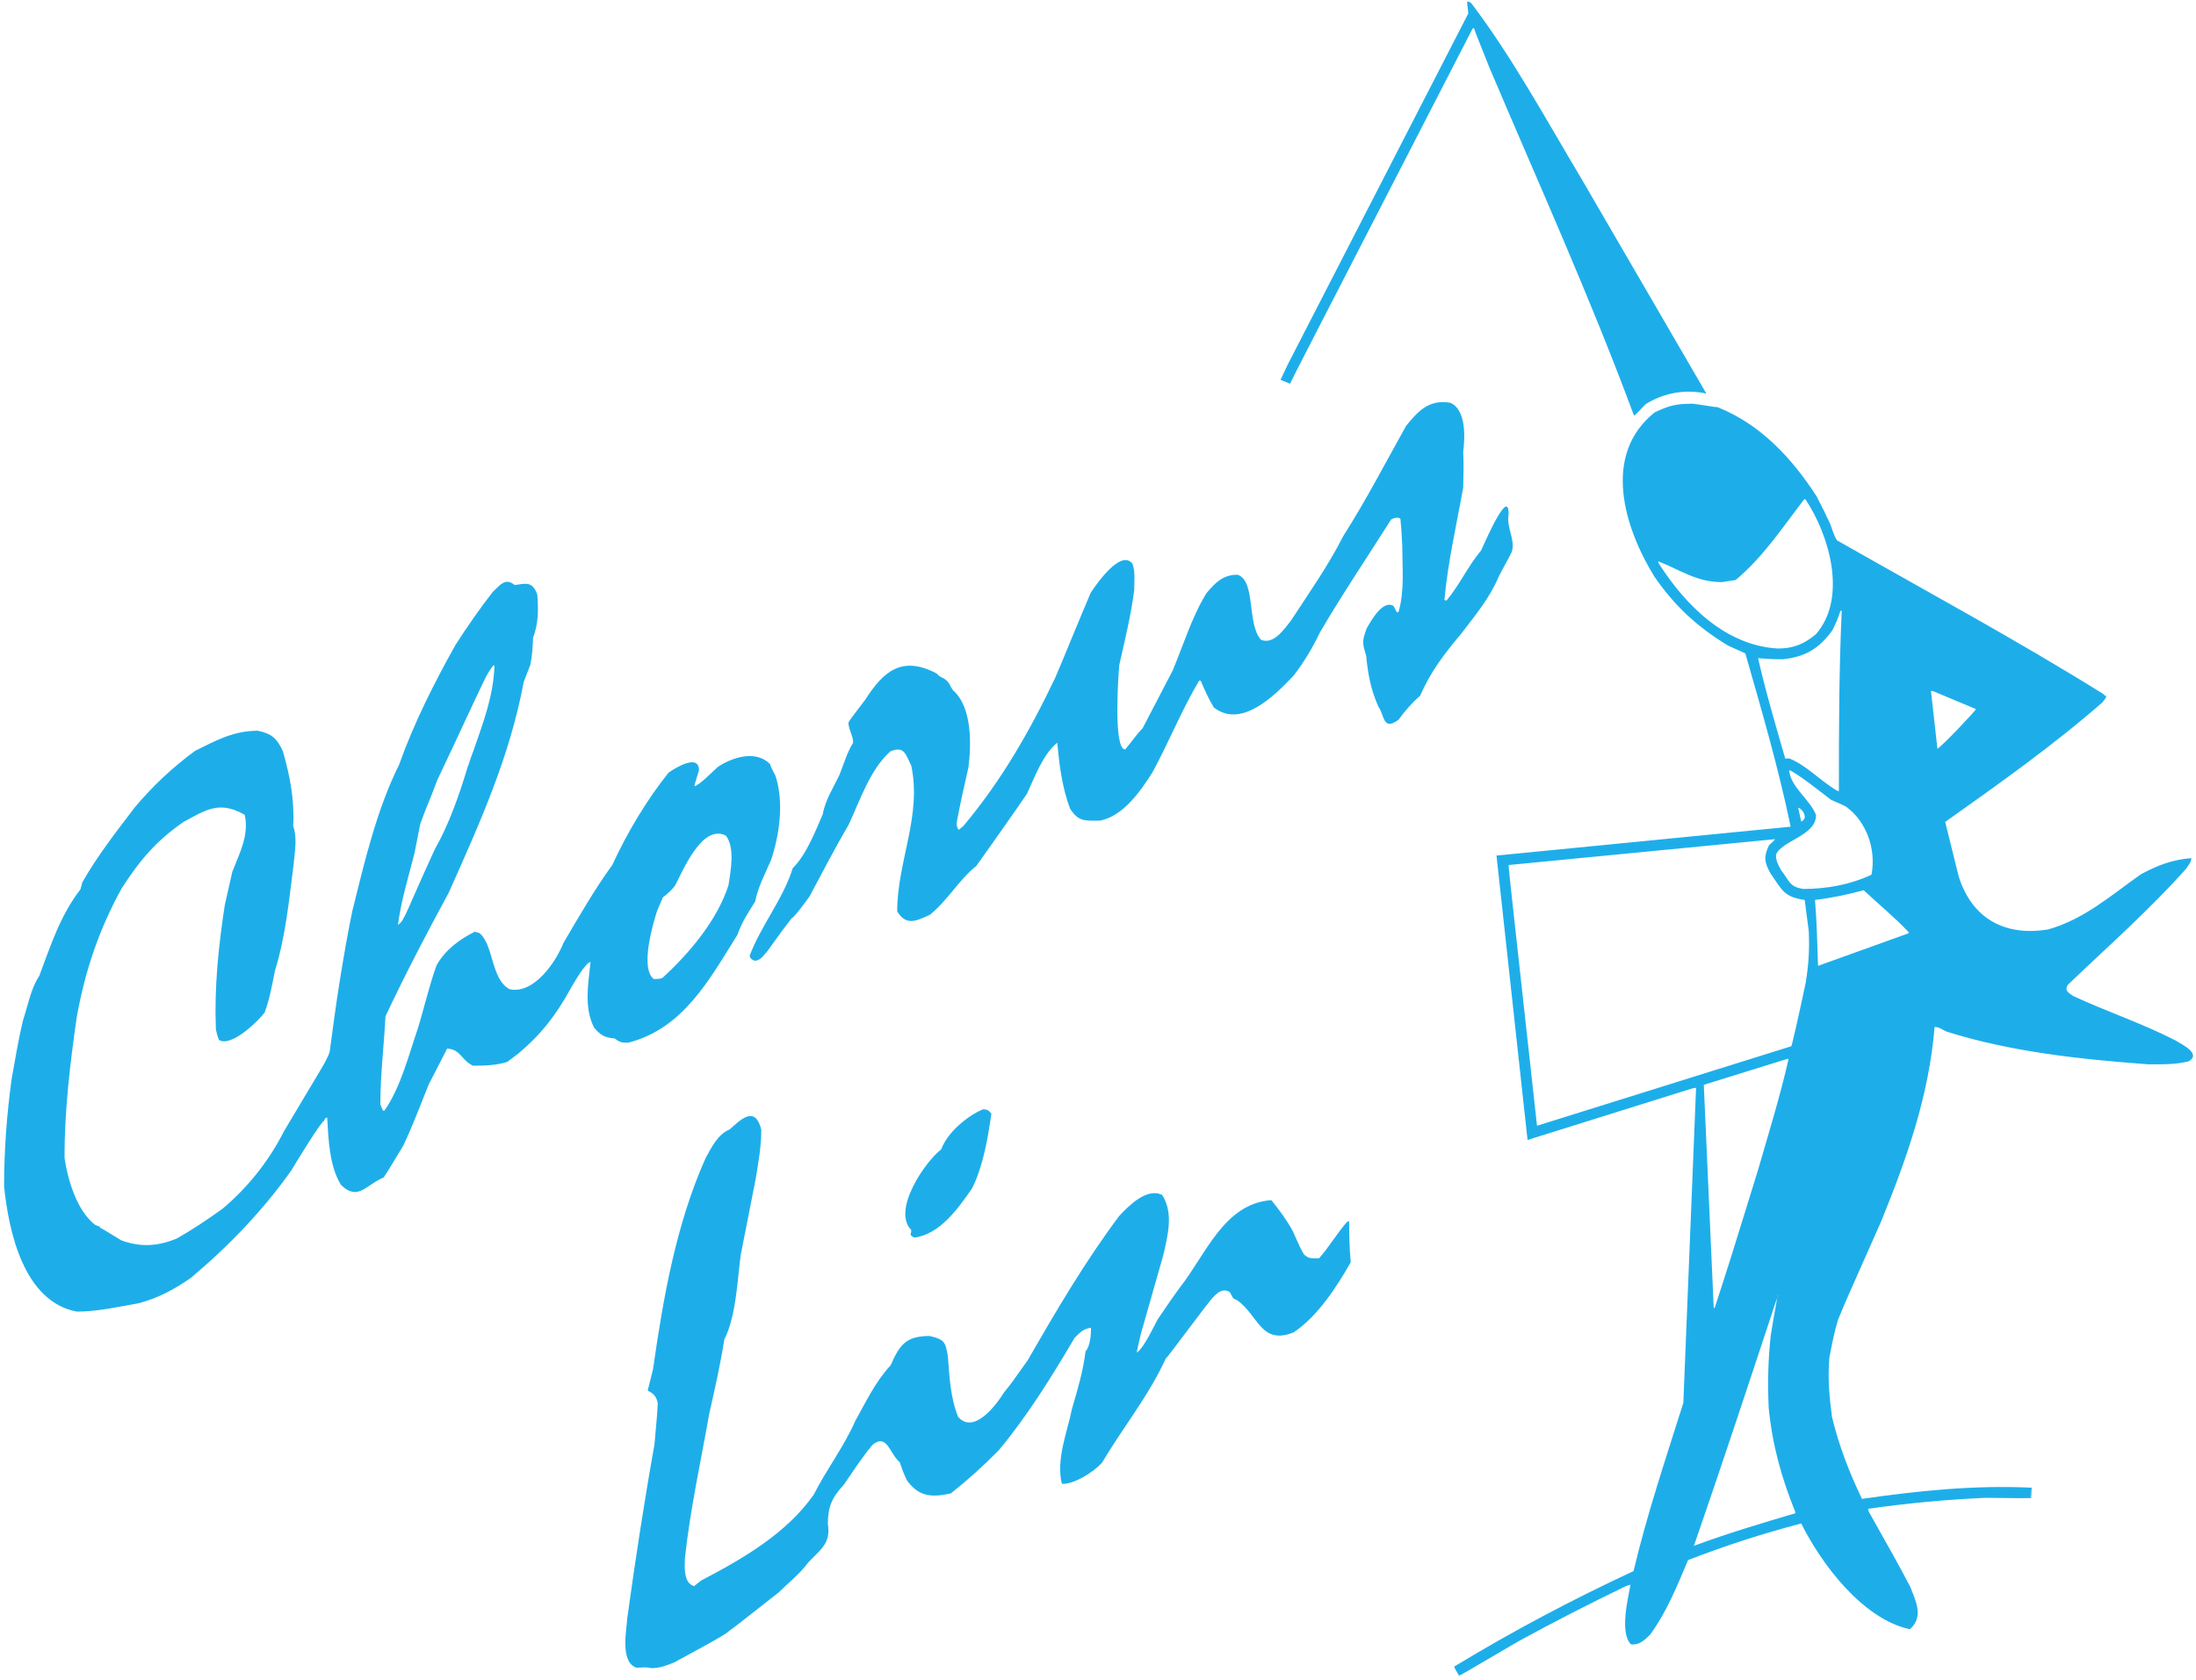 <?xml version="1.0" encoding="UTF-8" standalone="no"?>
<!-- Created with Inkscape (http://www.inkscape.org/) -->

<svg
   xmlns:dc="http://purl.org/dc/elements/1.1/"
   xmlns:cc="http://creativecommons.org/ns#"
   xmlns:rdf="http://www.w3.org/1999/02/22-rdf-syntax-ns#"
   xmlns:svg="http://www.w3.org/2000/svg"
   xmlns="http://www.w3.org/2000/svg"
   xmlns:inkscape="http://www.inkscape.org/namespaces/inkscape"
   version="1.1"
   width="468.75"
   height="358.75"
   id="svg2"
   xml:space="preserve"><defs
     id="defs6" /><g
     transform="matrix(1.25,0,0,-1.25,0,358.75)"
     id="g10"><g
       transform="scale(0.1,0.1)"
       id="g12"><path
         d="m 2790.29,2160.14 c -74.5,201.23 -163.47,397.81 -246.99,594.66 -23.55,58.9 -23.55,58.9 -26.05,67.04 -0.87,-0.21 -1.74,-0.48 -2.62,-0.75 -306.22,-594.73 -306.22,-594.73 -311.67,-606.51 -5.45,2.22 -10.84,4.44 -16.22,6.67 3.77,8.14 7.54,16.21 11.37,24.3 103.04,200.41 206.08,400.83 309.12,601.25 0,7.47 -2.09,13.6 -1.75,20.66 3.63,-0.2 3.97,-0.6 7.33,-3.29 70.47,-93.28 127.81,-199.21 188.04,-299.96 71,-122.15 142.01,-244.3 213.08,-366.52 -36.08,8.08 -72.96,1.21 -103.78,-18.04 -17.3,-18.03 -17.3,-18.03 -19.86,-19.51 l 0,0 z m 245.78,-397.82 c -89.7,4.98 -158.22,74.44 -203.52,145.37 -0.39,1.28 -0.73,2.49 -1.07,3.7 38.36,-15 65.62,-35.67 108.96,-35.67 7.81,1.21 15.68,2.43 23.55,3.64 47.12,39.64 79.76,89.44 117.05,137.97 0.66,-0.07 1.41,-0.21 2.14,-0.34 40.52,-60.78 71.95,-167.58 18.04,-230.03 -20.25,-16.9 -38.43,-24.64 -65.15,-24.64 l 0,0 z m 272.37,-171.14 c -3.7,32.91 -7.4,65.82 -11.04,98.66 1.21,-0.07 2.42,-0.2 3.64,-0.34 24.36,-10.16 48.79,-20.39 73.22,-30.62 0,-2.55 -60.5,-66.09 -65.82,-67.7 l 0,0 z m -170,-72.41 c -29.21,16.61 -52.43,43.47 -83.19,55.92 -2.21,-0.14 -4.43,-0.27 -6.66,-0.4 -16.42,56.87 -33.52,114.47 -46.37,171.48 25.78,-1.82 25.78,-1.82 42,-1.82 38.63,4.04 62.39,18.3 84.93,49.67 5.46,10.9 10.3,21.87 13.67,33.11 0.73,0 1.48,0 2.21,0 -4.71,-102.23 -4.84,-204.8 -4.84,-307.63 -0.6,-0.07 -1.21,-0.2 -1.75,-0.33 l 0,0 z m -62.59,-51.97 c -1.75,7.88 -3.5,15.75 -5.18,23.56 7.6,-1.88 18.04,-18.37 5.18,-23.56 l 0,0 z m 3.7,-115.15 c -23.96,3.58 -23.15,12.93 -37.96,31.97 -5.71,10.17 -8.81,15.68 -8.81,26.52 9.76,24.36 68.44,32.17 68.44,67.7 -10.5,27.06 -43.81,48.06 -45.97,76.59 8.35,-0.73 62.66,-43.81 71.41,-50.41 5.86,-2.96 14.67,-5.92 25.71,-11.77 35,-25.45 51.89,-72.76 43.48,-116.3 -36.55,-17.09 -76.66,-24.3 -116.3,-24.3 l 0,0 z m 25.04,-131.36 c -1.21,37.68 -2.16,75.44 -5.18,112.59 28.26,3.37 55.11,9.08 83.17,16.55 25.24,-23.75 52.57,-45.83 76.87,-71.74 -0.14,-0.6 -0.27,-1.21 -0.34,-1.81 -51.55,-18.51 -103.04,-37.02 -154.52,-55.59 l 0,0 z M 1112.42,20.727 c -10.97,2.418 -14.85,0.809 -25.61,0.809 -28.54,9.512 -16.68,65.344 -15.58,85.168 13.68,98.852 28.82,198.063 46.38,296.109 4.76,52.754 4.76,52.754 5.57,71.196 -2.86,11.777 -7.54,16.023 -17.13,20.781 3,12.293 6.08,24.578 9.15,36.801 17.26,121.465 39.37,247.598 89.63,360.133 10.17,18.437 20.56,40.539 41.27,49.246 19.46,17.414 43.39,41.269 53.92,-0.442 0,-28.097 -4.9,-55.976 -9.58,-84.07 -8.56,-43.461 -17.12,-86.922 -25.61,-130.387 -5.63,-42.359 -7.75,-104.261 -28.02,-144.066 -6.59,-42.438 -16.1,-84.07 -25.61,-126.438 -14.49,-81.804 -32.57,-163.457 -41.56,-246.425 -0.52,-14.711 -3.01,-42.661 15.58,-48.368 3.95,3.223 7.98,6.438 12,9.586 70.83,37.024 145.53,80.043 192.44,146.774 21.43,42.66 51.29,81.367 70.38,124.898 18.8,33.735 34.61,67.758 60.88,96 15.51,35.192 26.19,50.043 66.8,50.043 24.95,-6 26.78,-10.097 30.81,-34.019 2.92,-35.485 4.02,-69.95 17.56,-104.043 26.77,-30.731 64.75,19.679 78.43,41.629 12.81,15.949 12.81,15.949 40.03,54.363 48.88,84.805 98.11,168.945 156.79,247.234 16.11,17.125 46.98,48.805 73.24,35.711 19.77,-30.808 9.67,-68.711 1.91,-102.879 -12.81,-44.777 -25.61,-89.558 -38.34,-134.41 -6.44,-28.019 -6.44,-28.019 -6.8,-32.047 13.02,9.442 30.07,47.047 35.56,56.852 25.6,37.609 25.6,37.609 38.41,55.168 43.68,55.023 74.56,142.605 155.7,148.461 13.98,-17.414 25.02,-32.051 36.37,-52.391 12.8,-28.824 12.8,-28.824 19.16,-40.023 8.42,-8.414 14.05,-6.801 26.06,-6.801 17.48,19.828 30.28,42.289 47.55,61.969 1.17,0.586 2.42,1.101 3.66,1.613 0.07,-23.637 0.52,-46.539 2.78,-70.391 -24.07,-42.363 -56.26,-91.968 -97.17,-119.625 -56.63,-23.343 -60.95,30.731 -97.67,55.239 -8.13,1.902 -7.76,8.05 -12.01,13.609 -17.63,10.758 -32.41,-15 -41.99,-26.047 -64.03,-84.805 -64.03,-84.805 -67.25,-88.019 -29.26,-64.102 -72.65,-116.782 -108.72,-177.653 -14.06,-15.664 -47.41,-37.101 -68.41,-36 -10.47,41.262 9.36,88.969 17.19,128.043 9.81,33.656 18.88,63.879 23.19,98.414 7.76,7.75 9.66,29.192 9.22,40.02 -13.53,-1.828 -18.58,-7.824 -27.95,-17.196 -39.51,-66.949 -79.75,-132.066 -129.29,-191.699 -26.85,-27.293 -52.09,-50.121 -82.02,-73.972 -33.07,-7.243 -54.58,-5.637 -74.85,22.023 -6.37,13.535 -6.37,13.535 -12.37,31.168 -17.63,14.852 -21.43,49.609 -46.38,30.07 -18,-21.507 -33.3,-45.285 -49.25,-68.484 -20.19,-21.875 -27.21,-37.457 -27.21,-67.168 5.55,-33.367 -13.25,-43.973 -33.59,-65.633 -14.27,-19.601 -33,-33.797 -49.97,-50.773 -65.63,-51.223 -68.85,-54.442 -86.41,-67.246 -2.64,-4.754 -84.44,-47.996 -92.85,-52.828 -13.68,-5.41 -24.08,-9.586 -38.42,-9.586 l 0,0 z M 131.453,629.711 C 40.359,646.469 14.676,767.41 6.992,843.652 c 0,61.899 4.535,121.68 12.734,182.488 5.922,33.65 11.559,67.16 19.238,100.02 8.125,24.22 13.758,55.89 28.027,76.82 20.266,53.78 35.703,102.88 70.387,148.02 1.027,4.02 2.125,8.05 3.219,12 25.754,45.29 58.172,86.7 89.632,128.05 30.875,36.73 64.317,68.04 102.805,96.43 35.848,17.79 65.774,34.39 107.266,34.39 23.484,-5.26 32.047,-12 42.726,-34.83 12.215,-42.51 20.047,-83.11 17.629,-128.04 7.324,-20.78 2.641,-42.59 0.809,-64.75 -7.828,-61.39 -13.535,-122.56 -31.973,-182.49 -4.828,-24 -8.93,-47.85 -17.633,-71.19 -9.808,-13.54 -56.996,-60.14 -78,-46.83 -2.851,7.61 -2.851,7.61 -5.195,18 -2.855,72 4.391,141.51 15.145,212.05 4.246,18.94 8.488,37.89 12.808,56.85 12.653,33 28.969,62.34 21.289,97.6 -42.66,24.51 -65.707,9 -104.847,-12.36 C 266.742,1433.75 238.5,1400.54 207.77,1352.61 168.988,1282.3 145.355,1212.2 131.016,1132.52 119.527,1052.4 110.16,973.961 110.16,892.531 c 5.488,-37.246 20.781,-90.363 52.465,-114.804 2.633,-0.95 5.27,-1.903 7.977,-2.852 0,-0.512 0,-1.023 0,-1.609 11.261,-5.93 15.21,-9.149 36.804,-21.95 32.992,-12.004 62.117,-10.027 94.457,3.219 27,15.367 53.117,32.777 78.434,51.145 42.875,35.996 79.242,81.8 104.344,131.629 51.214,86.411 57.652,95.991 70.457,118.461 6.367,12.8 6.367,12.8 7.976,18.36 10.387,80.41 22.391,160.32 38.414,239.26 20.707,83.42 41.774,173.85 80.047,250.46 24.731,69.87 59.848,139.61 95.992,204.07 20.563,32.04 40.832,61.38 64.024,91.16 12.219,11.42 21.66,25.1 37.246,11.63 19.531,2.79 30.289,6.81 38.773,-16.38 1.754,-26.56 2.125,-48.37 -7.242,-73.61 -0.73,-15.58 -1.39,-30.58 -4.754,-46.46 -3.73,-9.59 -7.469,-19.17 -11.191,-28.76 -24,-128.48 -74.856,-240.8 -128.047,-360.13 -37.613,-69.29 -74.488,-139.68 -108.07,-211.24 -2.563,-49.68 -8.782,-100.38 -8.782,-150.431 1.465,-3.586 2.926,-7.172 4.461,-10.758 0.809,0 1.61,0 2.418,0 27.66,38.919 42.067,96.579 57.145,140.409 10.972,35.49 19.535,73.83 32.047,108 14.922,26.34 38.195,43.6 65.191,57.29 2.637,-0.8 5.344,-1.61 8.051,-2.42 24.437,-19.83 19.457,-79.97 51.945,-95.99 41.641,-8.27 78.735,47.12 91.61,79.53 26.339,44.78 52.758,90.95 83.268,132.87 25.24,54.88 58.39,110.64 96,157.61 11.63,8.34 52.02,33.07 52.02,4.02 -7.25,-23.19 -7.25,-23.19 -7.61,-27.21 10.75,3.8 30.51,24.95 40.02,33.22 24.07,15.94 64.24,29.41 88.83,4.82 2.78,-7.68 2.78,-7.68 9.15,-19.68 14.92,-44.34 7.46,-99.51 -7.17,-143.99 -9.52,-22.25 -22.84,-46.83 -27.22,-71.2 -12.01,-19.02 -22.91,-35.34 -30.37,-56.85 -47.86,-76.75 -93.14,-160.82 -186.87,-184.38 -10.61,0 -14.78,0.95 -22.39,7.16 -18.51,2.06 -24.15,5.35 -35.63,18.81 -17.493,34.68 -9.74,74.92 -5.93,112.02 -9.071,-0.8 -31.317,-41.12 -34.098,-45.66 -24.661,-44.7 -49.684,-77.55 -89.192,-110.77 -6.441,-4.76 -12.808,-9.59 -19.172,-14.41 -19.312,-5.86 -39.07,-6.37 -58.383,-6.37 -20.273,9.8 -20.933,28.1 -44.05,29.19 -10.539,-20.48 -21.075,-41.05 -31.606,-61.6 -14.054,-34.758 -26.785,-69.298 -43.246,-104.048 -25.609,-42.441 -25.609,-42.441 -33.582,-54.437 -30.883,-13.027 -43.683,-40.902 -72.805,-12.805 -20.05,32.336 -21.441,78.727 -23.632,115.239 -3.954,-0.954 -3.657,-2.418 -5.563,-5.93 -5.191,-1.461 -48.656,-72.656 -55.68,-84.508 -48.367,-68.41 -107.339,-129.582 -171.578,-183.578 -29.269,-20.191 -54.66,-33.875 -88.832,-43.242 -34.39,-6.074 -71.332,-14.34 -105.578,-14.34 l 0,0 z M 1561.3,756.07 c -9.87,5.707 -5.19,4.242 -5.19,13.168 -33.29,33.293 23.35,116.414 51.22,137.633 9.88,28.313 44.99,57.731 71.63,68.488 7.03,-0.66 8.86,-1.023 13.98,-7.609 -6.3,-42.512 -13.61,-88.172 -32.78,-127.246 -23.63,-34.02 -54.66,-78.582 -98.86,-84.434 l 0,0 z m -444.85,441.72 c -23.93,17.92 -1.4,94.89 5.92,117.21 3.22,7.46 6.44,14.93 9.66,22.39 8.42,6.08 14.49,12.07 20.78,19.98 12.95,24.51 46.1,106.38 86.85,85.31 15.8,-20.86 8.05,-60.14 4.39,-84.51 -19.1,-59.92 -67.16,-116.85 -113.19,-158.77 -5.34,-1.69 -9.22,-1.61 -14.41,-1.61 l 0,0 z m 172.02,31.24 c -6.3,3 -6.15,2.86 -8.42,8.34 19.83,52.46 57.36,97.09 73.61,149.63 23.34,23.34 38.48,62.56 51.21,92.05 4.61,25.02 18.15,45.15 28.83,67.97 7.03,17.63 13.25,38.78 23.2,54.43 0,11.93 -8.05,22.76 -8.05,34.39 3.22,5.64 3.22,5.64 28.83,39.22 31.68,49.76 63.51,75.3 122.04,44.49 6.37,-8.56 13.17,-5.34 21.23,-17.27 3.14,-6.44 3.14,-6.44 6.36,-11.19 32.7,-28.47 31.53,-91.61 26.41,-132.07 -7.17,-31.09 -14.05,-61.83 -19.97,-93.58 0,-5.64 -0.3,-6.73 2.78,-12.37 1.61,0 1.61,0 8.85,6.37 64.9,77.41 112.97,161.55 156.36,252.43 19.24,44.85 25.61,62.41 60.8,145.68 9.66,14.49 51.36,75.21 71.26,49.6 5.06,-12.8 3.08,-30.58 3.08,-44.85 -5.42,-42.8 -15.95,-85.53 -25.54,-128.04 -1.38,-14.86 -10.75,-144.36 10.11,-144.36 10.01,11.71 19.09,25.46 29.85,36.36 17.04,32.85 34.09,65.63 51.21,98.41 18.59,44.2 32.56,91.24 57.66,132.07 15.07,17.93 28.1,31.61 53.19,31.61 31.61,-10.54 15.44,-83.99 40.02,-111.22 22.03,-8.56 39.15,18.08 50.79,32.35 30.87,47.33 64.31,94.6 89.62,144.87 39,61.17 71.78,124.61 107.2,188.04 20.78,25.91 39.87,45.88 75.65,39.66 26.79,-11.34 25.4,-58.1 22.03,-82.9 0.73,-25.61 0.73,-25.61 0,-61.61 -11.35,-64.02 -26.2,-127.09 -32.05,-192.07 1.24,-1.09 1.24,-1.09 3.66,-1.09 22.32,26.7 36.81,59.12 58.75,85.16 13.54,29.64 47.2,105.22 47.2,62.42 -4.25,-23.49 11.56,-42.51 5.63,-64.03 -6.81,-14.41 -15.29,-28.16 -22.39,-42.43 -15.8,-37.46 -39.51,-65.34 -64.02,-97.61 -28.83,-34.24 -52.61,-65.27 -70.46,-106.39 -13.68,-11.7 -26.2,-26.26 -36.81,-40.83 -27.14,-20.33 -24,8.71 -34.38,22.4 -12.96,29.11 -17.86,55.6 -20.78,86.41 -6.37,22.24 -7.69,24.07 0.8,47.19 6.8,12 27.8,50.19 46.02,38.05 1.84,-3.59 3.74,-7.17 5.64,-10.83 0.88,0.29 1.75,0.59 2.7,0.8 10.47,35.12 6.44,76.54 6.44,112.02 -1.61,31.25 -1.61,31.25 -3.21,47.2 -3.67,3.66 -12.59,1.09 -16.03,-1.53 -40.61,-64.18 -83.04,-127.1 -121.61,-192.88 -11.99,-25.61 -27.43,-51 -44.78,-73.61 -31.61,-32.92 -88.38,-91.17 -136.02,-54.43 -9.36,15.07 -15.87,30.21 -22.46,45.66 -0.95,0.14 -1.83,0.29 -2.71,0.36 -29.55,-49.32 -51.8,-105.15 -79.68,-156.44 -20.12,-31.97 -50.04,-75.22 -89.92,-82.75 -26.63,0 -36,-1.97 -50.85,20.34 -13.83,36.66 -18.3,74.78 -21.96,112.82 -24.57,-20.11 -38.7,-59.18 -51.65,-87.21 -28.09,-41.12 -57.73,-82.53 -86.41,-123.22 -30.15,-23.99 -49.24,-59.41 -79.61,-83.63 -23.42,-10.53 -40.17,-19.39 -55.61,6 0,85.02 42.44,163.39 24,248.85 -10.09,21.14 -12.58,33.73 -35.56,24.44 -34.53,-30.37 -52.46,-84.73 -70.9,-124.46 -23.48,-40.17 -45.14,-81.73 -67.17,-123.22 -5.55,-7.61 -25.31,-35.19 -30.8,-37.61 -12.44,-16.02 -12.44,-16.02 -41.27,-56.04 -6.8,-7.32 -11.77,-16.32 -21.94,-16.32 l 0,0 z m -608.915,61.17 c 5.269,41.71 18.297,82.75 28.39,123.21 3.149,16.32 6.367,32.56 9.586,48.81 8.703,25.39 19.977,49.53 28.754,74.41 44.852,94.46 57.656,124.02 83.262,176.85 6.371,11.19 6.371,11.19 12.445,19.61 0.805,0.14 1.606,0.29 2.418,0.36 -1.832,-53.04 -18.953,-96.36 -36.441,-147.21 -3.219,-7.17 -6.438,-19.17 -9.66,-27.22 -14.121,-46.82 -31.461,-96.88 -55.973,-139.97 -49.172,-106.83 -51.145,-121.32 -62.781,-128.85 l 0,0 z M 2624.67,947.18 c -46.78,423.93 -46.78,423.93 -48.6,445.32 151.64,14.75 303.26,29.49 454.89,44.15 -1.14,-2.22 -1.14,-2.22 -10.3,-10.63 -8.95,-19.85 -8.07,-27.93 2.56,-47.51 20.12,-28.94 22.95,-40.58 58.55,-45.63 2.29,-17.64 4.58,-35.34 6.94,-53.04 1.47,-30.82 -0.14,-57.54 -5.19,-88.29 -11.78,-55.93 -23.55,-107.48 -24.56,-108.55 -144.76,-45.23 -289.53,-90.531 -434.29,-135.82 l 0,0 z m 411.4,-288.118 c 0.48,0 0.95,0 1.48,0 -0.53,0 -1,0 -1.48,0 l 0,0 z m 0,-2.957 c -0.27,0.266 -0.47,0.54 -0.67,0.739 0.48,0.136 0.94,0.269 1.41,0.34 -0.26,-0.34 -0.53,-0.676 -0.74,-1.079 l 0,0 z m -0.67,-2.894 c -0.13,0.605 -0.27,1.211 -0.4,1.816 0.74,-0.738 0.74,-0.738 0.4,-1.816 l 0,0 z m -108.96,-17.363 c -5.65,127.129 -11.3,254.191 -16.96,381.262 47.86,14.87 95.7,29.74 143.56,44.55 0.33,-0.34 0.67,-0.75 1.07,-1.15 -14.4,-63.463 -34.12,-126.858 -52.29,-189.85 -47.04,-152.371 -47.04,-152.371 -73.56,-234.07 -0.61,-0.203 -1.21,-0.473 -1.82,-0.742 l 0,0 z m -33.85,-406.227 c 48.66,140.594 95.16,281.652 141.67,422.445 0.74,-0.742 -4.44,-25.035 -10.3,-61.847 -4.71,-41.797 -5.52,-81.633 -3.7,-124.367 6.26,-63.942 21.47,-118.79 45.63,-178.825 -0.14,-0.605 -0.27,-1.211 -0.34,-1.816 -58.35,-17.231 -116.16,-34.457 -172.96,-55.59 l 0,0 z M 2491.48,8.07 c -7.07,11.773 -7.07,11.773 -8.14,15.41 99.6,60.367 200.48,113.874 306.21,163.071 22.82,96.914 55.26,192.883 85,287.371 7.2,179.359 14.47,358.711 21.74,538.068 -2.22,-0.34 -4.44,-0.67 -6.67,-1.08 -93.74,-29.34 -187.42,-58.687 -281.1,-88.027 -17.7,161.927 -35.41,323.847 -53.04,485.777 167.45,16.49 334.89,32.91 502.33,49.33 -20.66,99.88 -49.47,198.34 -77.33,295.85 -4.71,2.63 -19.44,8.48 -31.22,14.41 -52.3,32.23 -89.38,66.69 -124.04,116.63 -51.88,84.19 -90.18,208.29 0.41,280.77 25.77,12.19 37.35,14.75 65.48,14.75 22.82,-2.97 36.07,-5.86 41.93,-5.86 73.22,-29.41 126.25,-86.21 168.92,-152.03 11.78,-22.82 11.78,-22.82 23.56,-47.85 3.36,-9.09 5.86,-18.98 11.44,-27.6 151.36,-86.27 305.61,-169.6 454.08,-261.99 2.96,-2.97 2.96,-2.97 5.92,-4.05 -1.21,-4.44 -4.11,-7.4 -7.07,-11.03 -84.33,-73.63 -177.2,-139.32 -268.19,-203.92 7.68,-31.16 15.41,-62.33 23.15,-93.48 22.88,-71.88 78.94,-102.23 152.7,-90.12 61.52,17.43 106.81,57.81 158.3,94.22 28.86,15.35 53.16,24.9 86.07,27.6 0.34,-6.4 -5.04,-12.18 -8.47,-17.7 -62.33,-70.2 -134.68,-133.86 -202.38,-198.74 -5.86,-9.56 0.47,-12.92 8.48,-18.72 57.75,-26.99 118.11,-46.77 175.92,-76.51 9.9,-6.33 44.42,-22.48 22.08,-35.33 -23.09,-5.99 -46.03,-5.19 -69.19,-5.19 -115.41,8.62 -234.4,21.13 -344.44,55.93 -6.26,2.96 -14,8.48 -20.33,7.74 -9.82,-117.981 -46.97,-222.973 -91.25,-331.997 -58.89,-132.449 -58.89,-132.449 -73.57,-167.777 -6.46,-21 -10.42,-42.066 -14.73,-64.004 -3.24,-34.258 -0.27,-67.637 4.37,-102.363 11.98,-49.199 29.01,-93.617 51.22,-139.785 96.91,13.929 191.27,23.758 289.99,19.117 -0.4,-5.859 -0.8,-11.781 -1.14,-17.703 -14.34,-0.34 -14.34,-0.34 -78.34,0.406 -68.18,-3.098 -133.12,-9.156 -200.22,-18.777 0.34,-1.485 0.67,-2.961 1.08,-4.442 47.11,-83.863 47.11,-83.863 70.66,-128.007 9.77,-24.836 23.96,-52.094 -0.33,-73.223 -81.03,17.43 -151.43,112.324 -185.48,180.637 -66.08,-17.301 -129.89,-37.895 -193.22,-62.528 -18.44,-43.476 -36.48,-88.699 -64.81,-127.332 -9.56,-9.625 -18.98,-18.371 -32.71,-16.555 -19.58,19.582 -5.18,77.871 -0.74,101.894 -2.69,-0.809 -5.38,-1.684 -8.08,-2.562 C 2713.84,130.555 2653.54,99.801 2593.04,66.621 2495.12,9.211 2495.12,9.211 2491.48,8.07 l 0,0 z M 3467.97,313.656 c 0,-0.019 -0.01,-0.039 -0.04,-0.054 -0.02,-0.012 -0.06,-0.016 -0.11,-0.028 l -0.11,-0.019 c -0.07,-0.008 -0.23,-0.028 -0.46,-0.043 l 0.37,-0.164 0.13,-0.043 c 0.04,-0.02 0.09,-0.043 0.12,-0.059 0.03,-0.023 0.04,-0.047 0.04,-0.078 0,-0.027 -0.02,-0.047 -0.05,-0.059 -0.01,-0.007 -0.04,-0.015 -0.07,-0.019 l -0.08,-0.02 c -0.15,-0.027 -0.32,-0.054 -0.5,-0.074 l 0.12,-0.031 0.34,-0.113 c 0.04,-0.008 0.1,-0.02 0.18,-0.043 0.03,-0.016 0.05,-0.039 0.05,-0.067 -0.01,-0.027 -0.01,-0.039 -0.03,-0.054 -0.01,-0.012 -0.03,-0.012 -0.05,-0.012 -0.07,0.008 -0.16,0.027 -0.27,0.066 l -0.25,0.086 -0.2,0.055 c -0.1,0.023 -0.16,0.051 -0.19,0.07 -0.03,0.024 -0.03,0.047 -0.03,0.074 0,0.028 0.01,0.043 0.05,0.059 0.04,0.012 0.12,0.027 0.24,0.035 0.14,0.012 0.3,0.035 0.47,0.074 -0.16,0.075 -0.33,0.141 -0.51,0.203 l -0.09,0.028 c -0.04,0.012 -0.07,0.023 -0.09,0.039 -0.04,0.015 -0.06,0.047 -0.05,0.074 0.01,0.035 0.04,0.059 0.12,0.078 0.02,0.004 0.08,0.004 0.15,0.012 0.2,0.012 0.37,0.035 0.51,0.059 l 0.12,0.027 c 0.06,0.012 0.09,0.015 0.11,0.015 0.02,0 0.04,-0.003 0.05,-0.023 0,-0.016 0.01,-0.031 0.01,-0.051 z m 0.04,0.723 c 0,-0.008 -0.01,-0.024 -0.03,-0.043 -0.02,-0.016 -0.04,-0.035 -0.05,-0.039 0.02,-0.047 0.03,-0.086 0.04,-0.117 0.01,-0.032 0.01,-0.059 0.01,-0.078 0,-0.106 -0.04,-0.176 -0.1,-0.219 -0.06,-0.039 -0.14,-0.059 -0.25,-0.051 -0.11,0.008 -0.2,0.051 -0.26,0.129 -0.07,0.078 -0.1,0.168 -0.1,0.273 0,0.032 0.02,0.075 0.04,0.121 0.03,0.055 0.06,0.086 0.09,0.083 0.01,0 0.03,-0.008 0.03,-0.016 0.02,-0.008 0.05,-0.012 0.09,-0.02 0.03,0 0.08,-0.004 0.14,-0.007 0.05,-0.004 0.09,-0.012 0.13,0 0.02,0.003 0.06,0.015 0.12,0.035 0,0 0.02,0 0.03,0.011 l 0.01,0.004 c 0.02,-0.004 0.03,-0.015 0.04,-0.023 0.01,-0.012 0.02,-0.027 0.02,-0.043 z m -0.46,-0.102 c -0.03,0 -0.05,0 -0.07,0.004 -0.02,0 -0.04,0.008 -0.06,0.016 -0.01,-0.02 -0.02,-0.031 -0.03,-0.043 0,-0.008 0,-0.016 -0.01,-0.02 0,-0.07 0.02,-0.132 0.07,-0.183 0.05,-0.059 0.12,-0.082 0.19,-0.09 0.07,-0.004 0.13,0.008 0.16,0.027 0.04,0.02 0.06,0.063 0.06,0.11 0.01,0.043 0,0.074 -0.01,0.105 0,0.024 -0.02,0.043 -0.05,0.074 -0.11,-0.007 -0.2,-0.007 -0.25,0 z m -0.01,0.817 c 0.04,-0.008 0.07,-0.032 0.07,-0.074 0,-0.036 -0.03,-0.051 -0.07,-0.051 -0.01,0 -0.03,0.008 -0.05,0.008 l -0.06,0 c 0.01,-0.071 0.03,-0.125 0.05,-0.172 0.03,-0.039 0.07,-0.075 0.13,-0.106 l 0.35,-0.019 c 0.05,-0.008 0.07,-0.024 0.06,-0.071 0,-0.039 -0.02,-0.054 -0.07,-0.054 l -0.45,0.031 c -0.02,0 -0.04,0 -0.07,0.004 -0.03,0.008 -0.05,0.008 -0.06,0.008 -0.05,0.004 -0.07,0.023 -0.06,0.062 0,0.039 0.04,0.063 0.11,0.059 -0.08,0.086 -0.11,0.179 -0.1,0.281 0,0.039 0.02,0.062 0.04,0.078 0.03,0.016 0.07,0.024 0.12,0.016 0.03,0 0.04,0 0.06,0 z m -0.04,0.578 c 0,-0.012 0,-0.02 0,-0.031 -0.01,-0.012 -0.01,-0.024 -0.02,-0.036 0,-0.007 0.01,-0.035 0.02,-0.089 l 0.38,-0.012 0.03,-0.004 0.03,0 c 0.1,-0.004 0.14,-0.035 0.14,-0.078 0,-0.02 -0.01,-0.035 -0.02,-0.043 -0.01,-0.016 -0.03,-0.02 -0.04,-0.02 -0.02,0.004 -0.04,0.004 -0.07,0.012 -0.04,0 -0.06,0.008 -0.08,0.008 l -0.39,0.008 c 0,-0.028 -0.01,-0.078 -0.02,-0.141 0,-0.039 -0.03,-0.058 -0.07,-0.058 -0.01,0 -0.03,0.011 -0.04,0.023 -0.01,0.012 -0.02,0.027 -0.02,0.047 l 0.03,0.137 c -0.03,0 -0.06,0.003 -0.09,0.003 -0.04,0 -0.07,0.004 -0.09,0.004 -0.02,0 -0.03,0.008 -0.04,0.02 -0.02,0.016 -0.02,0.031 -0.02,0.043 0.01,0.039 0.04,0.062 0.11,0.066 0.01,0 0.03,0 0.06,-0.004 l 0.03,-0.004 0.04,0 c 0,0.055 0,0.082 0,0.09 0,0.047 0.01,0.078 0.01,0.09 0.01,0.031 0.03,0.035 0.06,0.035 0.02,-0.004 0.04,-0.008 0.05,-0.023 0.01,-0.012 0.02,-0.031 0.02,-0.043 z m -0.25,0.336 c 0,-0.024 -0.01,-0.035 -0.03,-0.055 -0.02,-0.012 -0.03,-0.019 -0.06,-0.019 -0.02,0.004 -0.04,0.011 -0.04,0.027 -0.02,0.019 -0.02,0.035 -0.02,0.062 0,0.016 0.01,0.032 0.02,0.043 0.02,0.02 0.04,0.028 0.06,0.02 0.02,0 0.03,-0.004 0.05,-0.027 0.02,-0.016 0.02,-0.028 0.02,-0.051 z m 0.53,-0.008 c 0.02,-0.004 0.07,-0.004 0.12,-0.004 0.05,-0.004 0.09,-0.004 0.11,-0.004 0.02,-0.008 0.04,-0.012 0.05,-0.019 0.01,-0.016 0.02,-0.032 0.01,-0.051 0,-0.02 0,-0.035 -0.02,-0.047 -0.01,-0.012 -0.03,-0.016 -0.05,-0.012 -0.02,0 -0.06,0.004 -0.11,0.004 -0.05,0 -0.1,0 -0.12,0.008 -0.04,0.004 -0.09,0.004 -0.15,0.016 -0.06,0.007 -0.11,0.011 -0.16,0.015 -0.01,0.004 -0.03,0.008 -0.04,0.024 -0.01,0.011 -0.02,0.023 -0.02,0.043 0,0.019 0.01,0.035 0.03,0.05 0.01,0.008 0.02,0.008 0.04,0.008 0.05,0 0.1,-0.008 0.16,-0.015 0.06,-0.008 0.11,-0.016 0.15,-0.016 z m 0.4,0.695 c -0.01,-0.039 -0.03,-0.05 -0.07,-0.058 l -0.15,-0.008 c -0.05,0 -0.1,0 -0.14,0 -0.01,0.004 -0.03,0.004 -0.06,0.016 -0.03,0 -0.05,0 -0.06,0 -0.1,0.003 -0.15,-0.008 -0.15,-0.043 0,-0.047 0.02,-0.094 0.08,-0.145 0.05,-0.043 0.11,-0.082 0.19,-0.105 0.02,-0.008 0.04,-0.008 0.07,-0.016 0.02,-0.004 0.04,-0.008 0.06,-0.008 0.01,0 0.03,-0.004 0.05,0 0.03,0.004 0.05,0 0.06,0 0.02,0 0.03,-0.004 0.05,-0.016 0.01,-0.015 0.02,-0.031 0.01,-0.05 0,-0.02 0,-0.035 -0.01,-0.047 -0.02,-0.012 -0.04,-0.012 -0.06,-0.012 -0.01,0 -0.03,0 -0.06,0 -0.02,0 -0.04,0 -0.05,0 -0.05,0 -0.11,0.008 -0.19,0.02 -0.08,0.015 -0.14,0.019 -0.18,0.027 -0.02,0 -0.03,0 -0.07,0 -0.02,0 -0.04,0 -0.06,0 -0.01,0 -0.03,0.008 -0.04,0.023 -0.01,0.012 -0.02,0.028 -0.02,0.051 0.01,0.035 0.03,0.051 0.09,0.051 l 0.08,0 c -0.1,0.082 -0.14,0.156 -0.13,0.234 0,0.071 0.04,0.121 0.1,0.145 0.05,0.012 0.1,0.019 0.18,0.019 l 0.07,-0.007 0.07,-0.012 c 0.03,0 0.08,0.004 0.13,0.012 0.06,0 0.1,0.007 0.14,0 0.02,0 0.03,-0.008 0.05,-0.02 0.01,-0.012 0.02,-0.031 0.02,-0.051 z m -0.83,1.289 c 0,-0.007 0,-0.015 0,-0.019 -0.03,-0.055 -0.04,-0.125 -0.05,-0.215 0,-0.031 0,-0.062 0,-0.102 0,-0.039 0.01,-0.086 0.01,-0.128 l 0.29,-0.024 c -0.02,0.086 -0.03,0.149 -0.03,0.192 0.01,0.066 0.02,0.132 0.03,0.21 0.01,0.04 0.03,0.059 0.07,0.055 0.02,0 0.03,-0.012 0.04,-0.027 0.02,-0.008 0.02,-0.024 0.02,-0.043 0,-0.02 0,-0.059 -0.01,-0.102 -0.01,-0.043 -0.01,-0.082 -0.01,-0.101 -0.01,-0.032 0,-0.098 0.02,-0.2 l 0.45,-0.027 c 0.02,-0.004 0.03,-0.015 0.05,-0.023 0.01,-0.012 0.01,-0.035 0.01,-0.055 0,-0.02 -0.01,-0.031 -0.02,-0.043 -0.01,-0.012 -0.03,-0.016 -0.04,-0.012 -0.09,0.004 -0.22,0.012 -0.39,0.028 -0.18,0.019 -0.31,0.027 -0.39,0.031 -0.02,0.008 -0.05,0.008 -0.09,0.008 -0.03,0 -0.06,0.004 -0.08,0.004 -0.02,0.004 -0.03,0.007 -0.05,0.019 -0.02,0.016 -0.02,0.028 -0.02,0.047 0,0.02 0.01,0.031 0.02,0.039 -0.01,0.055 -0.01,0.106 -0.02,0.149 0,0.046 0,0.078 0.01,0.113 0,0.051 0.01,0.109 0.03,0.168 0.03,0.09 0.05,0.129 0.09,0.129 0.01,-0.004 0.03,-0.008 0.05,-0.016 0.01,-0.019 0.01,-0.035 0.01,-0.055 z m 0.43,0.664 c 0.05,-0.011 0.08,-0.027 0.08,-0.074 -0.01,-0.031 -0.03,-0.051 -0.07,-0.051 -0.01,0 -0.03,0.008 -0.05,0.008 l -0.06,0 c 0.01,-0.07 0.02,-0.125 0.05,-0.172 0.02,-0.039 0.06,-0.074 0.13,-0.101 l 0.35,-0.024 c 0.05,-0.004 0.06,-0.031 0.06,-0.074 0,-0.031 -0.02,-0.051 -0.07,-0.051 l -0.46,0.032 c -0.01,0 -0.03,0 -0.06,0.007 -0.03,0.004 -0.05,0.004 -0.07,0.004 -0.04,0.008 -0.06,0.024 -0.06,0.063 0,0.043 0.04,0.062 0.11,0.058 -0.07,0.086 -0.11,0.18 -0.09,0.282 0,0.039 0.01,0.066 0.04,0.078 0.03,0.019 0.07,0.027 0.12,0.019 0.02,0 0.04,0 0.05,-0.004 z m 0.54,0.403 c -0.01,-0.098 -0.04,-0.176 -0.09,-0.227 -0.06,-0.062 -0.14,-0.097 -0.24,-0.09 -0.11,0.008 -0.2,0.039 -0.28,0.102 -0.07,0.062 -0.11,0.152 -0.1,0.25 0,0.07 0.02,0.129 0.04,0.172 0.04,0.054 0.09,0.078 0.15,0.074 0.04,0 0.08,-0.027 0.11,-0.086 0.02,-0.019 0.04,-0.062 0.07,-0.141 l 0.09,-0.253 c 0.04,0.023 0.07,0.046 0.09,0.086 0.02,0.031 0.04,0.074 0.04,0.121 0.01,0.031 0,0.066 -0.01,0.109 -0.01,0.051 -0.03,0.09 -0.05,0.102 -0.02,0.019 -0.03,0.035 -0.03,0.05 0,0.016 0.01,0.032 0.02,0.043 0.01,0.008 0.03,0.012 0.05,0.012 0.04,-0.004 0.08,-0.047 0.11,-0.121 0.02,-0.07 0.03,-0.141 0.03,-0.203 z m -0.6,0.031 c 0,-0.059 0.01,-0.105 0.05,-0.141 0.05,-0.043 0.11,-0.066 0.19,-0.093 l -0.09,0.207 c -0.03,0.086 -0.06,0.136 -0.08,0.179 -0.04,-0.043 -0.06,-0.089 -0.07,-0.152 z m 0.68,0.898 c 0,-0.042 -0.03,-0.054 -0.07,-0.062 l -0.14,-0.008 c -0.05,0 -0.1,0 -0.14,0 -0.02,0.008 -0.04,0.008 -0.07,0.016 -0.02,0 -0.05,0 -0.06,0.004 -0.1,0 -0.14,-0.012 -0.15,-0.043 0,-0.051 0.03,-0.098 0.09,-0.149 0.05,-0.043 0.11,-0.078 0.19,-0.105 0.01,-0.004 0.04,-0.004 0.06,-0.016 0.02,-0.004 0.05,-0.004 0.07,-0.004 0.01,0 0.03,-0.004 0.05,0 0.03,0 0.05,0 0.06,0 0.02,0 0.04,-0.008 0.05,-0.019 0.01,-0.016 0.01,-0.028 0.01,-0.047 0,-0.02 -0.01,-0.039 -0.02,-0.051 -0.01,-0.012 -0.03,-0.012 -0.04,-0.012 -0.02,0 -0.04,0 -0.07,0 -0.02,0 -0.04,0 -0.06,0 -0.04,0.004 -0.1,0.012 -0.18,0.02 -0.08,0.016 -0.14,0.023 -0.19,0.023 -0.01,0 -0.03,0 -0.06,0.008 -0.03,-0.008 -0.05,0 -0.06,0 -0.02,0 -0.03,0.004 -0.04,0.024 -0.01,0.011 -0.02,0.027 -0.02,0.046 0,0.04 0.03,0.055 0.09,0.055 l 0.07,0 c -0.09,0.078 -0.13,0.152 -0.13,0.231 0.01,0.074 0.05,0.121 0.11,0.144 0.04,0.016 0.1,0.02 0.18,0.02 l 0.06,-0.008 0.07,-0.008 c 0.03,0 0.08,0.004 0.14,0.008 0.06,0.004 0.1,0.008 0.14,0.004 0.02,0 0.03,-0.008 0.04,-0.02 0.01,-0.015 0.02,-0.031 0.02,-0.051 z m 0.05,0.7 c 0,-0.039 -0.03,-0.059 -0.07,-0.059 l -0.14,-0.012 c -0.06,0 -0.1,0 -0.15,0 -0.01,0 -0.03,0.004 -0.06,0.012 -0.03,0 -0.05,0 -0.06,0 -0.1,0.012 -0.15,0 -0.15,-0.035 0,-0.047 0.03,-0.102 0.09,-0.152 0.04,-0.043 0.11,-0.079 0.18,-0.102 0.02,-0.004 0.04,-0.012 0.07,-0.012 0.02,-0.008 0.04,-0.008 0.06,-0.008 0.02,-0.003 0.04,-0.003 0.06,0 0.03,0 0.05,0 0.06,0 0.02,-0.003 0.03,-0.011 0.05,-0.023 0.01,-0.008 0.01,-0.031 0.01,-0.047 0,-0.023 -0.01,-0.035 -0.02,-0.043 -0.01,-0.011 -0.03,-0.015 -0.05,-0.011 -0.01,0 -0.03,-0.004 -0.06,0 -0.02,-0.004 -0.04,-0.004 -0.06,0 -0.04,0 -0.1,0.003 -0.18,0.019 -0.08,0.012 -0.14,0.012 -0.19,0.02 -0.02,0 -0.04,0 -0.06,0 -0.03,0 -0.05,0 -0.07,0 -0.01,0.003 -0.02,0.015 -0.04,0.023 -0.01,0.012 -0.01,0.031 -0.01,0.051 0,0.039 0.03,0.058 0.09,0.058 l 0.07,0 c -0.09,0.075 -0.13,0.153 -0.12,0.231 0,0.074 0.03,0.117 0.09,0.14 0.05,0.02 0.11,0.024 0.19,0.02 l 0.07,-0.004 0.06,-0.008 c 0.03,-0.004 0.08,0 0.14,0.004 0.06,0.004 0.1,0.012 0.14,0.008 0.02,0 0.03,-0.012 0.04,-0.023 0.01,-0.012 0.02,-0.028 0.02,-0.047 z m 0.01,0.5 c 0,-0.098 -0.04,-0.176 -0.09,-0.231 -0.05,-0.066 -0.13,-0.094 -0.23,-0.086 -0.11,0.008 -0.21,0.043 -0.28,0.102 -0.08,0.066 -0.11,0.148 -0.11,0.246 0.01,0.074 0.02,0.133 0.05,0.18 0.04,0.047 0.09,0.074 0.15,0.07 0.04,-0.004 0.08,-0.027 0.11,-0.082 0.01,-0.02 0.03,-0.07 0.06,-0.145 l 0.1,-0.254 c 0.04,0.02 0.07,0.051 0.09,0.086 0.02,0.032 0.04,0.075 0.04,0.122 0,0.031 0,0.07 -0.01,0.105 -0.01,0.055 -0.03,0.094 -0.05,0.102 -0.02,0.023 -0.03,0.039 -0.03,0.054 0,0.016 0.01,0.031 0.02,0.039 0.01,0.012 0.02,0.016 0.04,0.016 0.05,-0.004 0.09,-0.047 0.11,-0.121 0.03,-0.074 0.04,-0.141 0.03,-0.203 z m -0.59,0.023 c 0,-0.055 0.02,-0.098 0.05,-0.137 0.04,-0.035 0.1,-0.062 0.19,-0.093 l -0.09,0.211 c -0.03,0.078 -0.06,0.14 -0.09,0.175 -0.03,-0.035 -0.05,-0.086 -0.06,-0.156 z m 0.12,0.887 c 0,-0.024 -0.01,-0.043 -0.03,-0.051 0,-0.008 -0.03,-0.008 -0.06,-0.012 0,-0.039 0.01,-0.082 0.03,-0.156 0.02,-0.07 0.05,-0.105 0.09,-0.109 0.01,0.011 0.01,0.023 0.02,0.035 0.02,0.098 0.05,0.176 0.09,0.219 0.05,0.066 0.12,0.093 0.21,0.093 0.06,-0.004 0.12,-0.039 0.15,-0.105 0.02,-0.051 0.03,-0.121 0.03,-0.195 -0.01,-0.059 -0.02,-0.114 -0.04,-0.164 -0.03,-0.063 -0.07,-0.094 -0.11,-0.09 -0.02,0 -0.03,0.007 -0.05,0.027 -0.01,0.012 -0.01,0.023 -0.01,0.043 0,0.016 0.01,0.031 0.03,0.051 0.01,0.012 0.03,0.035 0.03,0.07 0.01,0.027 0.01,0.055 0.02,0.074 0,0.035 0,0.067 -0.01,0.094 -0.01,0.039 -0.03,0.066 -0.06,0.07 -0.05,0 -0.1,-0.039 -0.13,-0.121 l -0.01,-0.066 c -0.02,-0.055 -0.04,-0.094 -0.06,-0.117 -0.03,-0.035 -0.06,-0.055 -0.11,-0.051 -0.09,0.012 -0.15,0.059 -0.19,0.144 0,0.028 -0.02,0.071 -0.03,0.129 -0.01,0.055 -0.02,0.102 -0.03,0.129 -0.01,0.016 -0.01,0.035 -0.01,0.059 0,0.015 0.01,0.031 0.02,0.043 0.02,0.008 0.03,0.015 0.05,0.015 0.02,0 0.04,0 0.06,0.004 0.02,0 0.04,0.004 0.05,0.004 0.02,-0.004 0.04,-0.011 0.05,-0.023 0.01,-0.012 0.01,-0.028 0.01,-0.043 z m 0.05,0.648 c 0,-0.023 -0.01,-0.043 -0.03,-0.05 -0.01,-0.004 -0.03,-0.008 -0.07,-0.008 0.01,-0.035 0.02,-0.086 0.04,-0.16 0.01,-0.067 0.05,-0.11 0.09,-0.11 0,0.012 0.01,0.024 0.01,0.035 0.03,0.102 0.06,0.176 0.1,0.223 0.04,0.062 0.11,0.098 0.2,0.09 0.07,-0.004 0.12,-0.039 0.16,-0.102 0.02,-0.054 0.03,-0.121 0.02,-0.195 0,-0.059 -0.01,-0.113 -0.04,-0.16 -0.02,-0.067 -0.06,-0.098 -0.11,-0.098 -0.02,0.004 -0.03,0.012 -0.04,0.024 -0.01,0.015 -0.02,0.035 -0.02,0.05 0,0.016 0.02,0.028 0.04,0.051 0.01,0.008 0.02,0.035 0.03,0.067 0,0.027 0.01,0.054 0.01,0.074 0,0.035 0,0.066 -0.01,0.093 -0.01,0.043 -0.02,0.067 -0.05,0.067 -0.06,0.008 -0.1,-0.035 -0.13,-0.113 l -0.02,-0.067 c -0.01,-0.062 -0.03,-0.101 -0.06,-0.121 -0.02,-0.031 -0.06,-0.051 -0.11,-0.047 -0.09,0.004 -0.15,0.055 -0.18,0.145 -0.01,0.023 -0.02,0.066 -0.03,0.129 -0.02,0.054 -0.02,0.101 -0.04,0.125 -0.01,0.019 -0.01,0.039 -0.01,0.058 0,0.02 0.01,0.032 0.03,0.043 0.01,0.008 0.03,0.02 0.04,0.016 0.02,0 0.04,0.004 0.06,0.004 0.03,0.004 0.04,0.011 0.06,0.004 0.01,0 0.03,-0.008 0.04,-0.02 0.01,-0.015 0.02,-0.031 0.02,-0.047 z m 0.57,0.418 c 0,-0.07 -0.03,-0.133 -0.09,-0.187 -0.06,-0.055 -0.15,-0.074 -0.25,-0.074 -0.1,0.003 -0.18,0.035 -0.25,0.093 -0.09,0.063 -0.13,0.157 -0.12,0.262 0.01,0.09 0.05,0.152 0.13,0.191 0.06,0.032 0.15,0.043 0.24,0.036 0.09,-0.008 0.18,-0.036 0.24,-0.098 0.07,-0.059 0.11,-0.137 0.1,-0.223 z m -0.58,0.078 c 0,-0.062 0.02,-0.117 0.08,-0.156 0.05,-0.031 0.1,-0.055 0.17,-0.055 0.06,-0.003 0.11,0.008 0.14,0.043 0.04,0.024 0.06,0.059 0.06,0.098 0,0.051 -0.02,0.082 -0.04,0.125 -0.04,0.031 -0.09,0.055 -0.15,0.063 -0.17,0.019 -0.25,-0.016 -0.26,-0.118 z m 0.66,0.879 c -0.01,-0.043 -0.03,-0.062 -0.07,-0.062 l -0.14,-0.012 c -0.06,0 -0.11,0 -0.15,0.008 -0.01,0 -0.04,0.004 -0.06,0.004 -0.03,0.008 -0.05,0.008 -0.06,0.008 -0.1,0.003 -0.15,-0.008 -0.15,-0.039 0,-0.051 0.03,-0.102 0.08,-0.153 0.05,-0.043 0.12,-0.078 0.19,-0.105 0.02,0 0.04,-0.004 0.06,-0.008 0.03,-0.012 0.05,-0.012 0.07,-0.012 0.02,0 0.04,0 0.06,0 0.02,0 0.04,0 0.06,0 0.02,0 0.03,-0.004 0.04,-0.019 0.02,-0.012 0.02,-0.028 0.02,-0.051 0,-0.016 -0.01,-0.031 -0.03,-0.043 -0.01,-0.012 -0.02,-0.012 -0.04,-0.012 -0.01,0 -0.03,0 -0.06,0 -0.03,0 -0.05,0 -0.06,0 -0.04,0 -0.11,0.012 -0.18,0.02 -0.09,0.011 -0.15,0.019 -0.19,0.023 -0.02,0 -0.04,0 -0.06,0 -0.03,0 -0.05,0 -0.07,0 -0.01,0.008 -0.02,0.012 -0.04,0.024 -0.01,0.015 -0.02,0.027 -0.01,0.046 0,0.043 0.03,0.063 0.09,0.063 l 0.07,0 c -0.09,0.074 -0.13,0.152 -0.13,0.23 0.01,0.075 0.04,0.118 0.1,0.141 0.05,0.016 0.11,0.024 0.19,0.024 l 0.07,-0.008 0.06,-0.008 c 0.03,-0.008 0.08,0 0.13,0.004 0.06,0.004 0.11,0.012 0.14,0.012 0.02,0 0.04,-0.016 0.05,-0.028 0.01,-0.012 0.02,-0.027 0.02,-0.047 z m 0.2,0.278 c -0.01,-0.012 -0.02,-0.028 -0.03,-0.039 -0.01,-0.012 -0.02,-0.012 -0.04,-0.012 -0.01,0 -0.05,0.012 -0.11,0.051 -0.05,0.023 -0.09,0.047 -0.11,0.062 -0.02,0.012 -0.03,0.024 -0.03,0.043 0,0.016 0.01,0.031 0.02,0.039 0.01,0.008 0.03,0.012 0.04,0.012 0.01,0 0.08,-0.031 0.23,-0.106 0.01,-0.007 0.03,-0.023 0.03,-0.05 z m -0.16,1.062 -0.01,-0.129 -0.01,-0.133 c 0,-0.031 0,-0.05 -0.01,-0.066 0,-0.02 -0.03,-0.027 -0.05,-0.027 -0.04,0 -0.06,0.039 -0.06,0.105 l 0,0.031 0.01,0.028 c -0.02,0 -0.05,0 -0.09,0 -0.05,0 -0.08,0 -0.1,0 -0.05,0.004 -0.13,0.015 -0.25,0.035 -0.11,0.015 -0.2,0.027 -0.25,0.027 0.04,-0.058 0.06,-0.097 0.06,-0.117 0,-0.012 -0.01,-0.027 -0.02,-0.039 -0.02,-0.012 -0.03,-0.016 -0.05,-0.016 -0.02,0 -0.04,0.016 -0.07,0.055 -0.01,0.031 -0.04,0.063 -0.07,0.109 -0.04,0.039 -0.05,0.079 -0.05,0.118 0,0.023 0.02,0.035 0.05,0.035 0.01,0 0.03,0 0.04,-0.008 0.02,-0.004 0.04,-0.004 0.05,-0.004 0.01,0 0.04,0 0.07,0 0.03,0 0.05,-0.004 0.06,-0.004 0.05,-0.008 0.13,-0.015 0.22,-0.035 0.1,-0.012 0.17,-0.023 0.22,-0.027 0.03,0 0.06,0 0.09,0.004 0.04,0 0.07,-0.004 0.09,-0.004 l 0,0.066 c 0,0.02 0.01,0.035 0.03,0.043 0.01,0.012 0.02,0.02 0.04,0.02 0.02,0 0.04,-0.012 0.04,-0.024 0.02,-0.012 0.02,-0.027 0.02,-0.043 z m -0.03,0.66 c 0.01,-0.035 0.04,-0.09 0.07,-0.164 0.03,-0.078 0.05,-0.133 0.05,-0.16 0,-0.019 -0.02,-0.031 -0.02,-0.043 -0.03,-0.012 -0.03,-0.019 -0.05,-0.019 -0.03,0 -0.05,0.019 -0.06,0.05 l -0.03,0.11 c -0.02,0.07 -0.05,0.125 -0.08,0.168 -0.04,0.043 -0.08,0.082 -0.15,0.113 l -0.05,0.031 c 0.01,-0.019 0.02,-0.051 0.03,-0.09 0.01,-0.043 0.01,-0.07 0.01,-0.097 -0.01,-0.078 -0.03,-0.153 -0.08,-0.207 -0.06,-0.071 -0.14,-0.098 -0.25,-0.094 -0.12,0.008 -0.2,0.051 -0.27,0.129 -0.04,0.07 -0.06,0.156 -0.05,0.258 0,0.082 0.04,0.144 0.12,0.211 0.07,0.062 0.15,0.089 0.25,0.082 0.11,-0.008 0.21,-0.036 0.32,-0.082 0.1,-0.055 0.18,-0.118 0.24,-0.196 z m -0.82,-0.039 c -0.01,-0.07 0.01,-0.129 0.05,-0.172 0.03,-0.035 0.09,-0.062 0.16,-0.066 0.07,-0.008 0.12,0.012 0.16,0.055 0.03,0.039 0.04,0.089 0.05,0.148 0,0.039 -0.01,0.074 -0.02,0.109 -0.01,0.02 -0.03,0.051 -0.06,0.102 -0.04,0.008 -0.06,0.012 -0.09,0.016 -0.06,0.004 -0.11,-0.016 -0.16,-0.059 -0.06,-0.039 -0.09,-0.09 -0.09,-0.133 z m 0.87,0.852 c 0.02,-0.031 0.05,-0.09 0.08,-0.156 0.03,-0.082 0.05,-0.137 0.04,-0.168 0,-0.02 -0.01,-0.032 -0.01,-0.043 -0.02,-0.008 -0.04,-0.016 -0.06,-0.016 -0.03,0 -0.04,0.019 -0.05,0.051 l -0.04,0.109 c -0.01,0.067 -0.05,0.129 -0.07,0.168 -0.04,0.043 -0.09,0.082 -0.15,0.117 l -0.06,0.032 c 0.02,-0.024 0.03,-0.055 0.04,-0.098 0.01,-0.039 0.01,-0.067 0.01,-0.094 0,-0.078 -0.03,-0.144 -0.09,-0.211 -0.05,-0.066 -0.13,-0.097 -0.23,-0.086 -0.13,0.008 -0.22,0.047 -0.27,0.125 -0.05,0.071 -0.07,0.156 -0.07,0.262 0.02,0.074 0.05,0.144 0.12,0.211 0.07,0.055 0.15,0.086 0.25,0.078 0.11,-0.012 0.22,-0.035 0.32,-0.078 0.11,-0.059 0.19,-0.125 0.24,-0.203 z m -0.81,-0.035 c -0.01,-0.071 0.01,-0.133 0.04,-0.172 0.04,-0.035 0.09,-0.063 0.17,-0.067 0.06,-0.004 0.12,0.012 0.15,0.055 0.03,0.043 0.05,0.086 0.05,0.148 0.01,0.036 0,0.071 -0.02,0.11 0,0.019 -0.02,0.051 -0.05,0.101 -0.04,0.004 -0.07,0.012 -0.1,0.012 -0.05,0.004 -0.1,-0.016 -0.16,-0.058 -0.05,-0.04 -0.08,-0.082 -0.08,-0.129 z m 0.87,0.851 c 0.03,-0.035 0.05,-0.082 0.07,-0.164 0.04,-0.074 0.05,-0.129 0.05,-0.16 0,-0.02 -0.01,-0.031 -0.02,-0.043 -0.02,-0.012 -0.03,-0.02 -0.05,-0.016 -0.02,0 -0.04,0.02 -0.06,0.051 l -0.03,0.106 c -0.02,0.074 -0.05,0.129 -0.08,0.172 -0.03,0.039 -0.08,0.078 -0.15,0.117 l -0.04,0.027 c 0.01,-0.023 0.02,-0.055 0.02,-0.09 0.02,-0.043 0.02,-0.07 0.02,-0.097 -0.01,-0.079 -0.03,-0.153 -0.08,-0.211 -0.07,-0.067 -0.15,-0.098 -0.25,-0.09 -0.12,0.008 -0.21,0.054 -0.27,0.129 -0.05,0.07 -0.06,0.156 -0.06,0.257 0.01,0.079 0.05,0.145 0.11,0.208 0.08,0.066 0.17,0.089 0.26,0.085 0.11,-0.003 0.21,-0.035 0.32,-0.085 0.11,-0.051 0.19,-0.114 0.24,-0.196 z m -0.82,-0.039 c 0,-0.07 0.01,-0.129 0.04,-0.168 0.04,-0.035 0.1,-0.062 0.18,-0.066 0.06,-0.008 0.11,0.015 0.15,0.058 0.03,0.035 0.05,0.086 0.05,0.145 0,0.035 0,0.07 -0.02,0.109 -0.01,0.02 -0.03,0.051 -0.06,0.102 -0.04,0.008 -0.06,0.012 -0.09,0.012 -0.05,0.007 -0.11,-0.012 -0.16,-0.059 -0.05,-0.035 -0.09,-0.086 -0.09,-0.133"
         inkscape:connector-curvature="0"
         id="path14"
         style="fill:#1daeea;fill-opacity:1;fill-rule:evenodd;stroke:none" /></g></g></svg>